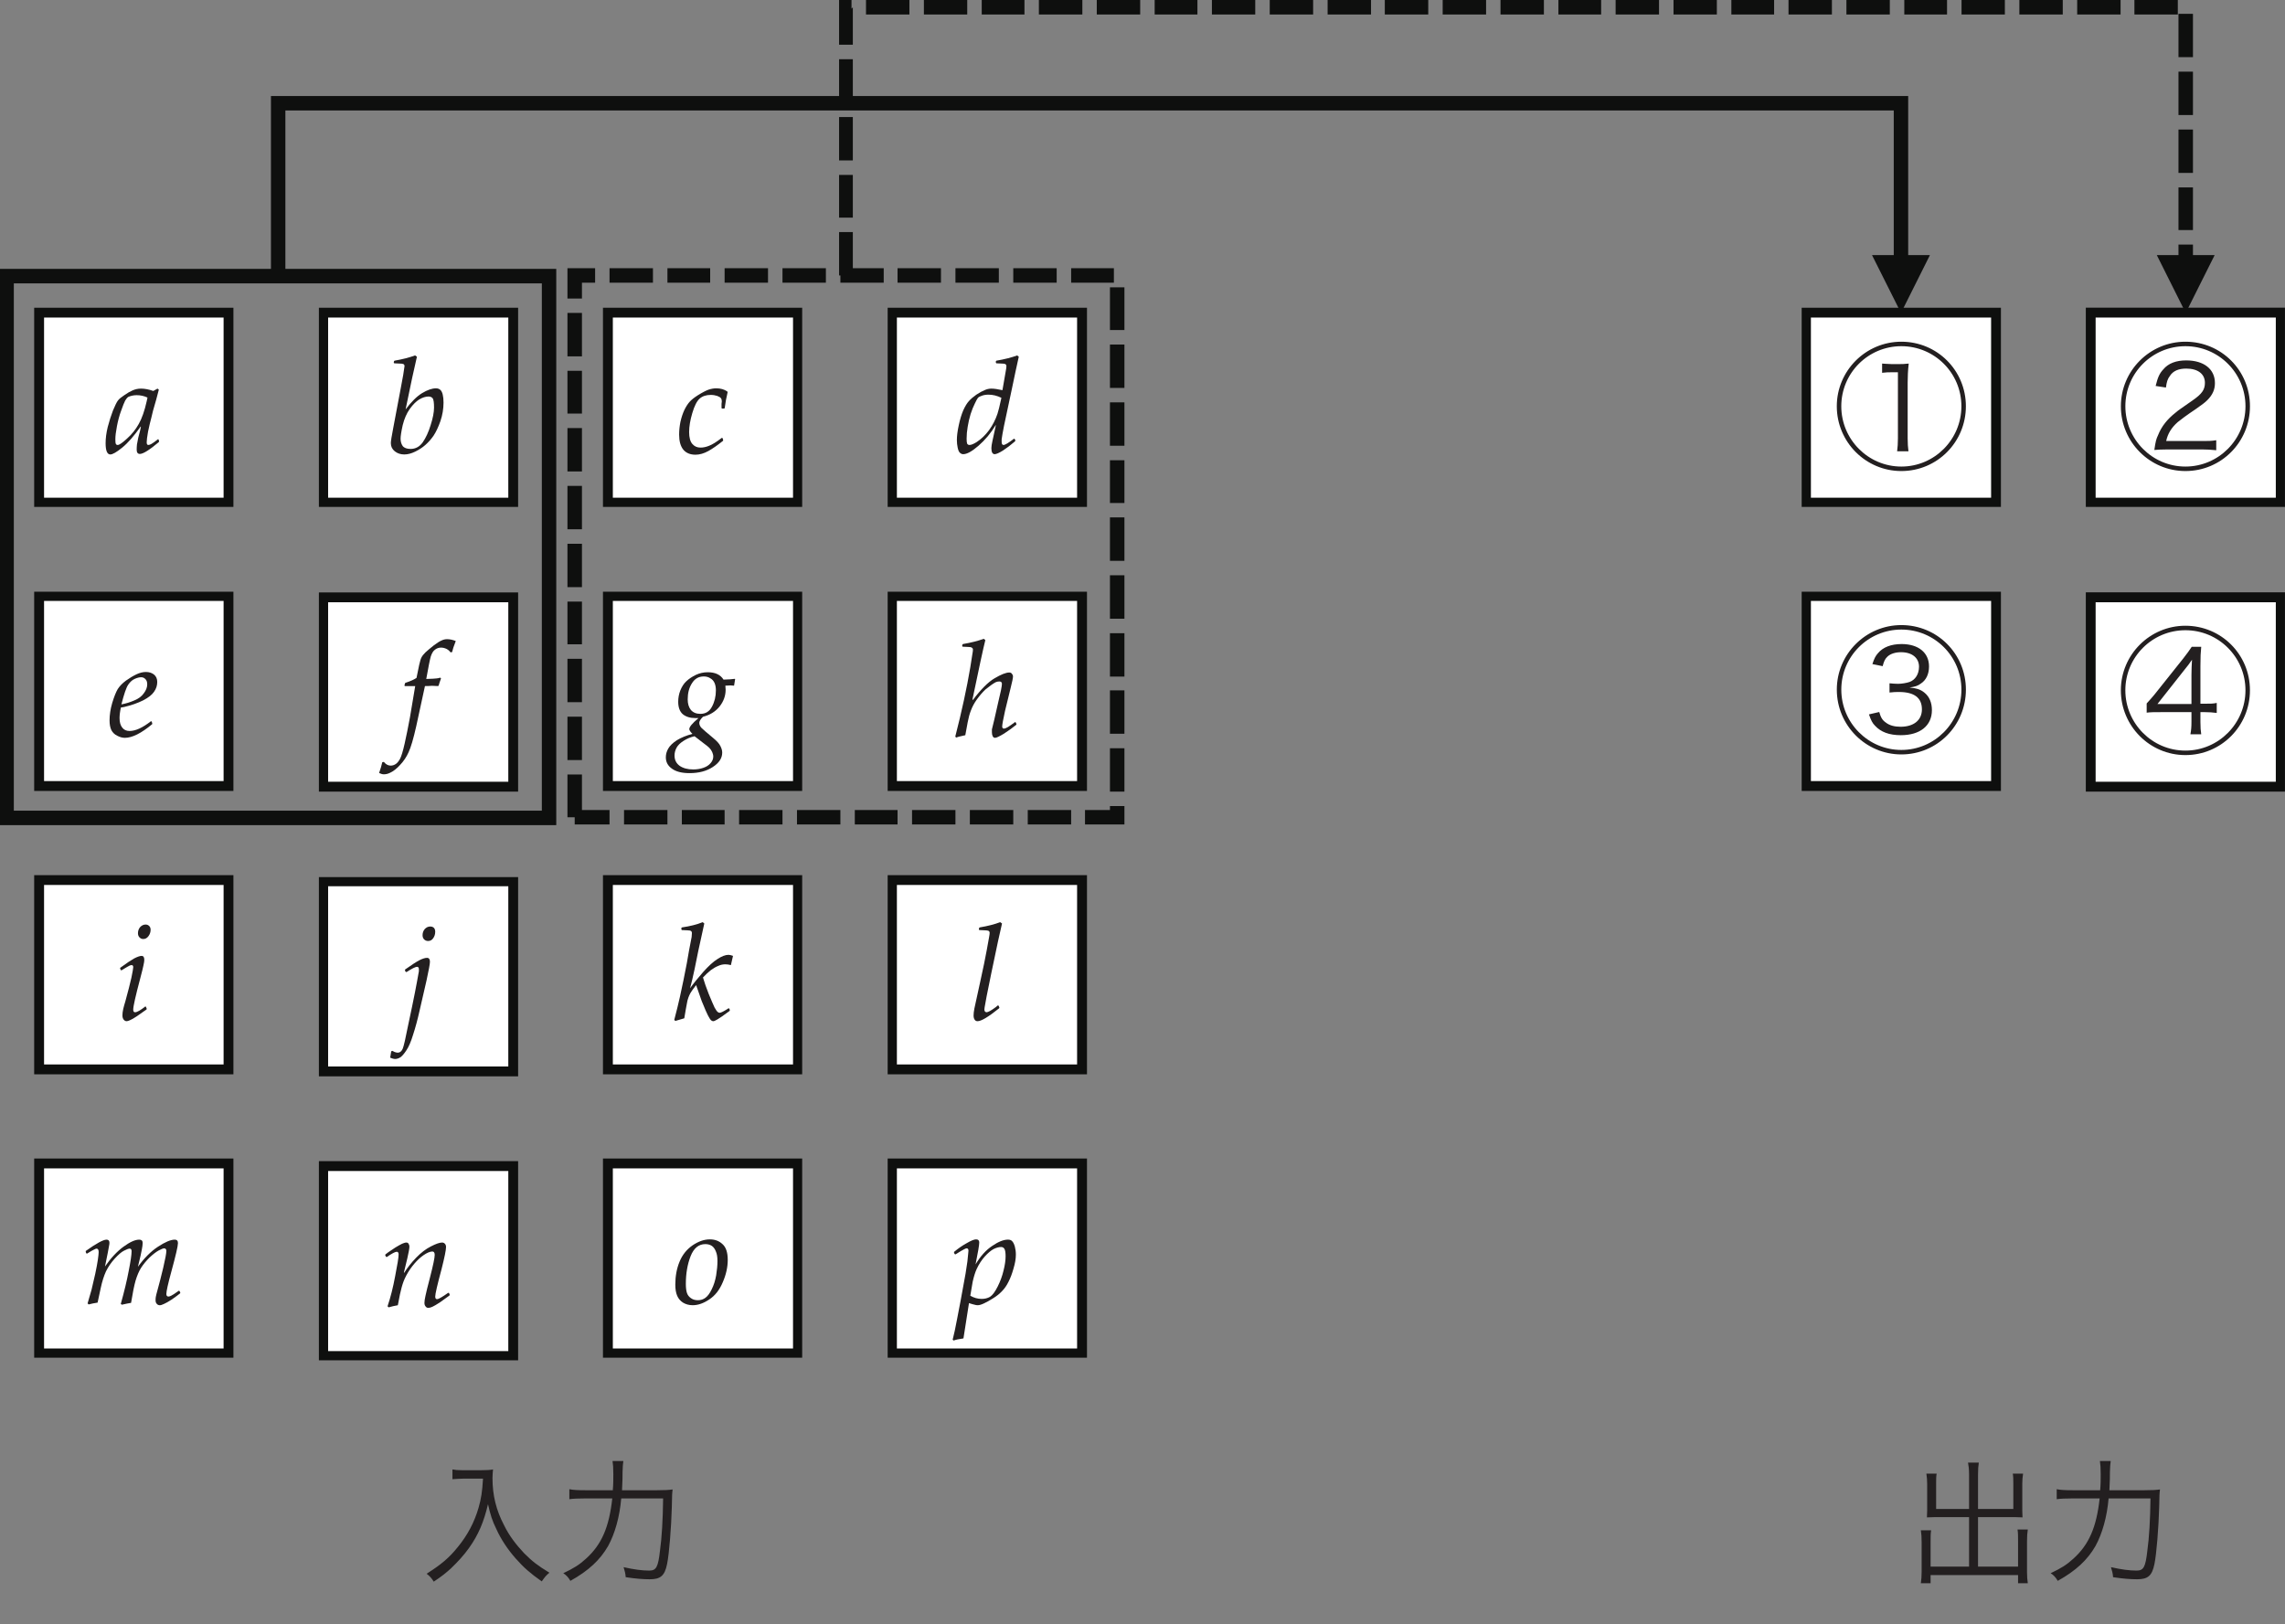<?xml version="1.0" encoding="UTF-8"?>
<svg xmlns="http://www.w3.org/2000/svg" xmlns:xlink="http://www.w3.org/1999/xlink" width="135.525pt" height="96.348pt" viewBox="0 0 135.525 96.348" version="1.1">
<rect x="0" y="0" width="135.525" height="96.348" fill="#808080" stroke="none"/>
<defs>
<g>
<symbol overflow="visible" id="glyph0-0">
<path style="stroke:none;" d="M 6.531 -3.203 L 6.516 -2.922 C 6.348 -2.859 6.078 -2.75 5.703 -2.594 C 5.516 -2.52 5.207 -2.395 4.781 -2.219 C 4.562 -2.102 4.207 -1.926 3.719 -1.688 C 3.582 -1.602 3.383 -1.484 3.125 -1.328 C 3.102 -1.328 3.234 -1.18 3.516 -0.891 L 3.016 -0.422 L 3.406 -0.406 L 3.281 -0.078 L 3.141 -0.078 L 3.219 -0.281 L 2.891 -0.312 L 2.688 -0.203 L 2.5 0.078 L 2.391 0.031 L 2.578 -0.25 L 2.75 -0.391 L 2.406 -0.406 L 2.203 -0.188 L 2.078 -0.219 L 2.422 -0.562 L 2.828 -0.531 L 3.25 -0.844 L 2.953 -1.297 C 2.859 -1.254 2.781 -1.242 2.719 -1.266 C 2.77 -1.172 2.828 -1.082 2.891 -1 L 2.156 -0.719 L 2.375 -0.656 L 2.078 -0.453 L 1.984 -0.469 L 2.156 -0.625 L 2.047 -0.672 L 1.734 -0.594 L 1.672 -0.453 L 1.578 -0.438 L 1.672 -0.656 L 1.891 -0.719 L 1.641 -0.812 L 1.531 -0.672 L 1.453 -0.703 L 1.609 -0.906 L 2.047 -0.797 L 2.672 -1.047 L 2.562 -1.312 C 2.469 -1.383 2.32 -1.5 2.125 -1.656 C 2.039 -1.707 1.945 -1.805 1.844 -1.953 C 1.738 -2.078 1.641 -2.172 1.547 -2.234 C 1.336 -2.367 1.113 -2.469 0.875 -2.531 C 0.664 -2.582 0.363 -2.594 -0.031 -2.562 L 0.078 -2.703 L 1.078 -3 C 1.348 -3.082 1.723 -3.203 2.203 -3.359 L 2.344 -3.297 C 2.375 -3.254 2.422 -3.18 2.484 -3.078 C 2.555 -2.992 2.641 -2.922 2.734 -2.859 C 2.836 -2.797 2.938 -2.738 3.031 -2.688 C 3.102 -2.645 3.195 -2.594 3.312 -2.531 C 3.82 -2.488 4.223 -2.492 4.516 -2.547 C 4.578 -2.555 4.863 -2.645 5.375 -2.812 C 5.656 -2.906 6.039 -3.035 6.531 -3.203 Z M 3.5 -1.891 L 3.391 -1.938 L 3.172 -1.781 L 2.922 -1.953 L 2.781 -2.234 L 2.641 -2.188 L 2.859 -1.844 L 3.219 -1.656 Z M 2.062 -2.734 C 2.062 -2.848 2.008 -2.906 1.906 -2.906 C 1.789 -2.906 1.734 -2.848 1.734 -2.734 C 1.734 -2.629 1.789 -2.578 1.906 -2.578 C 2.008 -2.578 2.062 -2.629 2.062 -2.734 Z M 1.969 -2.703 C 1.969 -2.66 1.945 -2.641 1.906 -2.641 C 1.863 -2.641 1.844 -2.66 1.844 -2.703 C 1.844 -2.754 1.863 -2.781 1.906 -2.781 C 1.945 -2.781 1.969 -2.754 1.969 -2.703 Z M 1.969 -2.703 "/>
</symbol>
<symbol overflow="visible" id="glyph0-1">
<path style="stroke:none;" d="M 3.281 -0.766 L 3.312 -0.656 L 3.297 -0.609 C 2.742 -0.141 2.367 0.094 2.172 0.094 C 2.047 0.094 1.984 0.008 1.984 -0.156 C 1.984 -0.238 1.988 -0.344 2 -0.469 C 2.02 -0.594 2.047 -0.727 2.078 -0.875 L 2.188 -1.297 L 2.234 -1.516 L 2.219 -1.531 C 1.832 -0.977 1.469 -0.562 1.125 -0.281 C 0.789 -0.008 0.555 0.125 0.422 0.125 C 0.234 0.125 0.141 -0.098 0.141 -0.547 C 0.141 -0.828 0.18 -1.145 0.266 -1.5 C 0.359 -1.852 0.461 -2.18 0.578 -2.484 C 0.703 -2.785 0.801 -2.984 0.875 -3.078 C 0.945 -3.172 1.07 -3.273 1.25 -3.391 C 1.426 -3.516 1.586 -3.609 1.734 -3.672 C 1.891 -3.742 2.055 -3.781 2.234 -3.781 C 2.461 -3.781 2.707 -3.734 2.969 -3.641 L 3.219 -3.781 L 3.297 -3.719 C 3.285 -3.676 3.234 -3.477 3.141 -3.125 L 2.953 -2.469 L 2.859 -2.078 C 2.785 -1.805 2.719 -1.52 2.656 -1.219 C 2.602 -0.914 2.578 -0.707 2.578 -0.594 C 2.578 -0.488 2.609 -0.438 2.672 -0.438 C 2.723 -0.438 2.785 -0.457 2.859 -0.5 C 2.93 -0.539 3.062 -0.633 3.25 -0.781 Z M 2.625 -3.25 C 2.426 -3.344 2.211 -3.391 1.984 -3.391 C 1.797 -3.391 1.625 -3.352 1.469 -3.281 C 1.414 -3.238 1.359 -3.164 1.297 -3.062 C 1.242 -2.957 1.164 -2.758 1.062 -2.469 C 0.957 -2.188 0.875 -1.879 0.812 -1.547 C 0.75 -1.223 0.719 -0.969 0.719 -0.781 C 0.719 -0.633 0.727 -0.539 0.75 -0.5 C 0.77 -0.457 0.805 -0.438 0.859 -0.438 C 0.953 -0.438 1.133 -0.562 1.406 -0.812 C 1.688 -1.062 1.922 -1.352 2.109 -1.688 C 2.297 -2.02 2.453 -2.469 2.578 -3.031 Z M 2.25 -4.016 Z M 1.531 0.422 Z M 1.531 0.422 "/>
</symbol>
<symbol overflow="visible" id="glyph0-2">
<path style="stroke:none;" d="M 1.688 -5.75 L 1.797 -5.672 L 1.516 -4.422 L 1.125 -2.547 C 1.469 -3.004 1.797 -3.328 2.109 -3.516 C 2.422 -3.703 2.691 -3.797 2.922 -3.797 C 3.035 -3.797 3.125 -3.766 3.188 -3.703 C 3.25 -3.648 3.297 -3.555 3.328 -3.422 C 3.359 -3.297 3.375 -3.141 3.375 -2.953 C 3.375 -2.578 3.312 -2.207 3.188 -1.844 C 3.062 -1.488 2.926 -1.203 2.781 -0.984 C 2.633 -0.773 2.473 -0.594 2.297 -0.438 C 2.129 -0.289 1.93 -0.16 1.703 -0.047 C 1.473 0.066 1.254 0.125 1.047 0.125 C 0.828 0.125 0.641 0.062 0.484 -0.062 C 0.328 -0.188 0.25 -0.348 0.25 -0.547 C 0.25 -0.66 0.297 -0.957 0.391 -1.438 L 0.656 -2.844 C 0.707 -3.125 0.766 -3.426 0.828 -3.75 L 0.984 -4.594 C 1.023 -4.844 1.047 -4.984 1.047 -5.016 C 1.055 -5.047 1.062 -5.078 1.062 -5.109 C 1.062 -5.172 1.039 -5.211 1 -5.234 C 0.957 -5.254 0.883 -5.266 0.781 -5.266 L 0.453 -5.281 L 0.422 -5.312 L 0.438 -5.406 L 0.469 -5.438 C 0.945 -5.52 1.352 -5.625 1.688 -5.75 Z M 0.828 -0.812 C 0.828 -0.645 0.867 -0.5 0.953 -0.375 C 1.047 -0.258 1.203 -0.203 1.422 -0.203 C 1.711 -0.203 1.953 -0.332 2.141 -0.594 C 2.328 -0.863 2.484 -1.203 2.609 -1.609 C 2.742 -2.023 2.812 -2.375 2.812 -2.656 C 2.812 -2.945 2.785 -3.129 2.734 -3.203 C 2.68 -3.273 2.598 -3.312 2.484 -3.312 C 2.316 -3.312 2.133 -3.254 1.938 -3.141 C 1.75 -3.023 1.562 -2.836 1.375 -2.578 C 1.188 -2.316 1.047 -1.992 0.953 -1.609 C 0.867 -1.223 0.828 -0.957 0.828 -0.812 Z M 0.828 -0.812 "/>
</symbol>
<symbol overflow="visible" id="glyph0-3">
<path style="stroke:none;" d="M 2.844 -0.844 L 2.875 -0.734 L 2.875 -0.688 C 2.551 -0.426 2.258 -0.223 2 -0.078 C 1.738 0.066 1.484 0.141 1.234 0.141 C 0.922 0.141 0.68 0.039 0.516 -0.156 C 0.348 -0.363 0.266 -0.66 0.266 -1.047 C 0.266 -1.285 0.289 -1.539 0.344 -1.812 C 0.406 -2.082 0.484 -2.316 0.578 -2.516 C 0.68 -2.723 0.785 -2.883 0.891 -3 C 0.992 -3.113 1.148 -3.238 1.359 -3.375 C 1.641 -3.551 1.859 -3.664 2.016 -3.719 C 2.172 -3.77 2.32 -3.797 2.469 -3.797 C 2.727 -3.797 2.945 -3.734 3.125 -3.609 L 3.141 -3.562 C 3.066 -3.25 3.008 -2.938 2.969 -2.625 L 2.938 -2.594 L 2.812 -2.594 L 2.781 -2.625 L 2.781 -2.875 C 2.789 -2.926 2.797 -2.973 2.797 -3.016 C 2.797 -3.098 2.781 -3.16 2.75 -3.203 C 2.719 -3.254 2.645 -3.301 2.531 -3.344 C 2.414 -3.383 2.285 -3.406 2.141 -3.406 C 1.867 -3.406 1.648 -3.332 1.484 -3.188 C 1.316 -3.039 1.172 -2.754 1.047 -2.328 C 0.922 -1.91 0.859 -1.535 0.859 -1.203 C 0.859 -0.879 0.922 -0.645 1.047 -0.5 C 1.172 -0.352 1.332 -0.281 1.531 -0.281 C 1.695 -0.281 1.867 -0.316 2.047 -0.391 C 2.234 -0.461 2.484 -0.617 2.797 -0.859 Z M 2.844 -0.844 "/>
</symbol>
<symbol overflow="visible" id="glyph0-4">
<path style="stroke:none;" d="M 3.781 -5.75 L 3.875 -5.672 C 3.758 -5.16 3.625 -4.531 3.469 -3.781 L 3 -1.578 C 2.926 -1.203 2.879 -0.938 2.859 -0.781 C 2.859 -0.727 2.859 -0.676 2.859 -0.625 C 2.859 -0.5 2.895 -0.438 2.969 -0.438 C 3.062 -0.438 3.27 -0.562 3.594 -0.812 L 3.625 -0.797 L 3.672 -0.719 L 3.656 -0.656 C 3.414 -0.445 3.176 -0.266 2.938 -0.109 C 2.707 0.035 2.539 0.109 2.438 0.109 C 2.383 0.109 2.336 0.078 2.297 0.016 C 2.266 -0.047 2.25 -0.133 2.25 -0.25 C 2.25 -0.344 2.27 -0.484 2.312 -0.672 C 2.352 -0.867 2.422 -1.18 2.516 -1.609 L 2.5 -1.609 C 2.219 -1.141 1.879 -0.734 1.484 -0.391 C 1.098 -0.055 0.797 0.109 0.578 0.109 C 0.504 0.109 0.438 0.078 0.375 0.016 C 0.32 -0.035 0.281 -0.133 0.25 -0.281 C 0.219 -0.426 0.203 -0.578 0.203 -0.734 C 0.203 -0.961 0.238 -1.25 0.312 -1.594 C 0.383 -1.938 0.473 -2.234 0.578 -2.484 C 0.691 -2.734 0.805 -2.922 0.922 -3.047 C 1.035 -3.172 1.18 -3.297 1.359 -3.422 C 1.547 -3.547 1.707 -3.633 1.844 -3.688 C 1.977 -3.75 2.113 -3.781 2.25 -3.781 C 2.406 -3.781 2.625 -3.75 2.906 -3.688 L 3.109 -4.859 C 3.129 -4.961 3.141 -5.047 3.141 -5.109 C 3.141 -5.172 3.117 -5.211 3.078 -5.234 C 3.047 -5.254 2.977 -5.266 2.875 -5.266 L 2.547 -5.281 L 2.516 -5.312 L 2.516 -5.406 L 2.547 -5.438 C 3.035 -5.52 3.445 -5.625 3.781 -5.75 Z M 2.844 -3.234 C 2.594 -3.359 2.336 -3.422 2.078 -3.422 C 1.922 -3.422 1.789 -3.398 1.688 -3.359 C 1.582 -3.328 1.504 -3.285 1.453 -3.234 C 1.41 -3.18 1.348 -3.066 1.266 -2.891 C 1.18 -2.723 1.098 -2.516 1.016 -2.266 C 0.941 -2.016 0.883 -1.766 0.844 -1.516 C 0.801 -1.273 0.781 -1.039 0.781 -0.812 C 0.781 -0.676 0.789 -0.578 0.812 -0.516 C 0.844 -0.461 0.891 -0.438 0.953 -0.438 C 1.047 -0.438 1.188 -0.492 1.375 -0.609 C 1.645 -0.785 1.891 -1.02 2.109 -1.312 C 2.328 -1.613 2.492 -1.938 2.609 -2.281 C 2.66 -2.426 2.738 -2.742 2.844 -3.234 Z M 2.844 -3.234 "/>
</symbol>
<symbol overflow="visible" id="glyph0-5">
<path style="stroke:none;" d="M 2.641 -0.844 L 2.672 -0.734 L 2.672 -0.688 C 2.023 -0.145 1.484 0.125 1.047 0.125 C 0.898 0.125 0.75 0.082 0.594 0 C 0.445 -0.07 0.332 -0.18 0.25 -0.328 C 0.176 -0.484 0.141 -0.676 0.141 -0.906 C 0.141 -1.227 0.191 -1.57 0.297 -1.938 C 0.41 -2.312 0.52 -2.586 0.625 -2.766 C 0.738 -2.941 0.898 -3.109 1.109 -3.266 C 1.328 -3.422 1.535 -3.547 1.734 -3.641 C 1.93 -3.734 2.117 -3.781 2.297 -3.781 C 2.492 -3.781 2.656 -3.727 2.781 -3.625 C 2.906 -3.52 2.969 -3.375 2.969 -3.188 C 2.969 -2.977 2.906 -2.785 2.781 -2.609 C 2.664 -2.43 2.445 -2.258 2.125 -2.094 C 1.812 -1.938 1.438 -1.805 1 -1.703 L 0.812 -1.672 C 0.758 -1.422 0.734 -1.211 0.734 -1.047 C 0.734 -0.805 0.785 -0.617 0.891 -0.484 C 0.992 -0.348 1.141 -0.281 1.328 -0.281 C 1.68 -0.281 2.102 -0.473 2.594 -0.859 Z M 0.844 -1.859 C 1.113 -1.91 1.367 -1.988 1.609 -2.094 C 1.859 -2.195 2.047 -2.336 2.172 -2.516 C 2.305 -2.691 2.375 -2.867 2.375 -3.047 C 2.375 -3.191 2.336 -3.297 2.266 -3.359 C 2.203 -3.43 2.117 -3.469 2.016 -3.469 C 1.91 -3.469 1.785 -3.438 1.641 -3.375 C 1.492 -3.312 1.363 -3.195 1.25 -3.031 C 1.133 -2.863 1 -2.473 0.844 -1.859 Z M 1.906 -4.016 Z M 1.188 0.422 Z M 1.188 0.422 "/>
</symbol>
<symbol overflow="visible" id="glyph0-6">
<path style="stroke:none;" d="M 2.438 -3.484 L 2.484 -3.438 C 2.422 -3.27 2.375 -3.129 2.344 -3.016 L 2.312 -2.984 C 2.188 -2.992 2.066 -3 1.953 -3 C 1.805 -2.988 1.664 -2.984 1.531 -2.984 L 1.016 -0.609 C 0.848 0.141 0.695 0.656 0.562 0.938 C 0.438 1.219 0.27 1.469 0.062 1.688 C -0.133 1.906 -0.332 2.062 -0.531 2.156 C -0.656 2.219 -0.781 2.25 -0.906 2.25 C -0.988 2.25 -1.082 2.223 -1.188 2.172 C -1.102 1.93 -1.039 1.719 -1 1.531 L -0.906 1.516 C -0.789 1.66 -0.656 1.734 -0.5 1.734 C -0.395 1.734 -0.297 1.703 -0.203 1.641 C -0.117 1.586 -0.035 1.488 0.047 1.344 C 0.129 1.195 0.223 0.891 0.328 0.422 C 0.43 -0.035 0.535 -0.551 0.641 -1.125 L 0.953 -2.984 C 0.797 -2.984 0.691 -2.984 0.641 -2.984 C 0.484 -2.984 0.383 -2.984 0.344 -2.984 L 0.312 -3.016 L 0.344 -3.125 L 0.359 -3.172 C 0.672 -3.273 0.895 -3.375 1.031 -3.469 L 1.188 -4.234 C 1.238 -4.461 1.285 -4.613 1.328 -4.688 C 1.367 -4.77 1.445 -4.867 1.562 -4.984 C 1.688 -5.098 1.848 -5.234 2.047 -5.391 C 2.254 -5.547 2.41 -5.645 2.516 -5.688 C 2.617 -5.738 2.727 -5.766 2.844 -5.766 C 3.008 -5.766 3.18 -5.727 3.359 -5.656 C 3.242 -5.363 3.172 -5.145 3.141 -5 L 3.047 -4.984 C 2.992 -5.066 2.914 -5.133 2.812 -5.188 C 2.707 -5.238 2.598 -5.266 2.484 -5.266 C 2.348 -5.266 2.227 -5.223 2.125 -5.141 C 2.02 -5.066 1.938 -4.93 1.875 -4.734 C 1.82 -4.547 1.734 -4.102 1.609 -3.406 C 1.93 -3.414 2.133 -3.426 2.219 -3.438 C 2.301 -3.445 2.375 -3.461 2.438 -3.484 Z M 2.438 -3.484 "/>
</symbol>
<symbol overflow="visible" id="glyph0-7">
<path style="stroke:none;" d="M 1.406 -0.109 C 1.281 -0.234 1.219 -0.328 1.219 -0.391 C 1.219 -0.453 1.258 -0.535 1.344 -0.641 C 1.426 -0.742 1.566 -0.879 1.766 -1.047 C 1.68 -1.047 1.617 -1.047 1.578 -1.047 C 1.266 -1.047 1.016 -1.125 0.828 -1.281 C 0.648 -1.445 0.562 -1.691 0.562 -2.016 C 0.562 -2.242 0.602 -2.469 0.688 -2.688 C 0.781 -2.914 0.898 -3.098 1.047 -3.234 C 1.203 -3.379 1.391 -3.504 1.609 -3.609 C 1.828 -3.711 2.062 -3.766 2.312 -3.766 C 2.758 -3.766 3.07 -3.617 3.25 -3.328 C 3.551 -3.336 3.773 -3.352 3.922 -3.375 L 3.938 -3.359 L 3.875 -2.969 C 3.801 -2.977 3.734 -2.984 3.672 -2.984 C 3.578 -2.984 3.473 -2.977 3.359 -2.969 C 3.367 -2.883 3.375 -2.805 3.375 -2.734 C 3.375 -2.367 3.254 -2.035 3.016 -1.734 C 2.773 -1.43 2.445 -1.227 2.031 -1.125 C 1.883 -0.977 1.812 -0.859 1.812 -0.766 C 1.812 -0.672 1.848 -0.578 1.922 -0.484 C 2.004 -0.398 2.238 -0.195 2.625 0.125 C 2.852 0.312 3 0.473 3.062 0.609 C 3.133 0.742 3.172 0.875 3.172 1 C 3.172 1.332 2.984 1.617 2.609 1.859 C 2.242 2.098 1.785 2.219 1.234 2.219 C 0.773 2.219 0.426 2.129 0.188 1.953 C -0.051 1.785 -0.172 1.562 -0.172 1.281 C -0.172 1.102 -0.125 0.93 -0.031 0.766 C 0.062 0.598 0.234 0.43 0.484 0.266 C 0.742 0.109 1.051 -0.016 1.406 -0.109 Z M 1.125 -2.156 C 1.125 -1.895 1.188 -1.688 1.312 -1.531 C 1.445 -1.375 1.633 -1.297 1.875 -1.297 C 2.188 -1.297 2.414 -1.438 2.562 -1.719 C 2.719 -2.008 2.797 -2.332 2.797 -2.688 C 2.797 -2.863 2.77 -3.008 2.719 -3.125 C 2.664 -3.25 2.582 -3.344 2.469 -3.406 C 2.363 -3.477 2.234 -3.516 2.078 -3.516 C 1.773 -3.516 1.539 -3.379 1.375 -3.109 C 1.207 -2.848 1.125 -2.531 1.125 -2.156 Z M 1.531 0.031 C 1.301 0.082 1.086 0.172 0.891 0.297 C 0.691 0.422 0.551 0.555 0.469 0.703 C 0.383 0.859 0.344 1.016 0.344 1.172 C 0.344 1.43 0.441 1.633 0.641 1.781 C 0.848 1.926 1.117 2 1.453 2 C 1.672 2 1.867 1.969 2.047 1.906 C 2.234 1.844 2.379 1.75 2.484 1.625 C 2.586 1.508 2.641 1.379 2.641 1.234 C 2.641 1.148 2.617 1.062 2.578 0.969 C 2.535 0.875 2.477 0.789 2.406 0.719 C 2.344 0.656 2.234 0.566 2.078 0.453 Z M 1.531 0.031 "/>
</symbol>
<symbol overflow="visible" id="glyph0-8">
<path style="stroke:none;" d="M 1.797 -5.75 L 1.891 -5.672 C 1.773 -5.211 1.52 -4.035 1.125 -2.141 L 1.156 -2.125 C 1.633 -2.758 2.062 -3.188 2.438 -3.406 C 2.82 -3.633 3.113 -3.75 3.312 -3.75 C 3.383 -3.75 3.438 -3.723 3.469 -3.672 C 3.508 -3.629 3.531 -3.578 3.531 -3.516 C 3.531 -3.422 3.488 -3.211 3.406 -2.891 C 3.301 -2.484 3.188 -2.016 3.062 -1.484 C 2.945 -0.961 2.891 -0.648 2.891 -0.547 C 2.891 -0.504 2.898 -0.473 2.922 -0.453 C 2.941 -0.43 2.961 -0.422 2.984 -0.422 C 3.047 -0.422 3.129 -0.453 3.234 -0.516 C 3.348 -0.586 3.488 -0.688 3.656 -0.812 L 3.688 -0.797 L 3.734 -0.703 L 3.734 -0.656 C 3.516 -0.477 3.27 -0.301 3 -0.125 C 2.727 0.039 2.551 0.125 2.469 0.125 C 2.406 0.125 2.359 0.094 2.328 0.031 C 2.297 -0.031 2.281 -0.109 2.281 -0.203 C 2.281 -0.273 2.281 -0.332 2.281 -0.375 C 2.289 -0.414 2.336 -0.609 2.422 -0.953 L 2.641 -1.922 C 2.797 -2.555 2.875 -2.941 2.875 -3.078 C 2.875 -3.172 2.82 -3.219 2.719 -3.219 C 2.645 -3.219 2.57 -3.203 2.5 -3.172 C 2.344 -3.086 2.145 -2.945 1.906 -2.75 C 1.727 -2.582 1.555 -2.383 1.391 -2.156 C 1.234 -1.938 1.113 -1.711 1.031 -1.484 C 0.957 -1.297 0.895 -1.066 0.844 -0.797 L 0.703 -0.031 C 0.379 0.039 0.195 0.086 0.156 0.109 L 0.109 0.047 C 0.492 -1.441 0.789 -2.812 1 -4.062 L 1.125 -4.859 C 1.145 -4.961 1.156 -5.047 1.156 -5.109 C 1.156 -5.16 1.133 -5.195 1.094 -5.219 C 1.062 -5.25 0.988 -5.266 0.875 -5.266 L 0.547 -5.281 L 0.516 -5.312 L 0.531 -5.406 L 0.562 -5.438 C 1.051 -5.52 1.461 -5.625 1.797 -5.75 Z M 1.797 -5.75 "/>
</symbol>
<symbol overflow="visible" id="glyph0-9">
<path style="stroke:none;" d="M 1.359 -5.094 C 1.359 -5.227 1.398 -5.348 1.484 -5.453 C 1.578 -5.555 1.688 -5.609 1.812 -5.609 C 1.895 -5.609 1.961 -5.582 2.016 -5.531 C 2.078 -5.477 2.109 -5.398 2.109 -5.297 C 2.109 -5.16 2.066 -5.035 1.984 -4.922 C 1.898 -4.805 1.797 -4.75 1.672 -4.75 C 1.586 -4.75 1.516 -4.781 1.453 -4.844 C 1.391 -4.906 1.359 -4.988 1.359 -5.094 Z M 0.344 -2.906 L 0.297 -3 L 0.312 -3.047 C 0.664 -3.305 0.938 -3.488 1.125 -3.594 C 1.32 -3.695 1.473 -3.75 1.578 -3.75 C 1.68 -3.75 1.734 -3.672 1.734 -3.516 C 1.734 -3.441 1.719 -3.336 1.688 -3.203 C 1.664 -3.078 1.602 -2.82 1.5 -2.438 C 1.219 -1.383 1.078 -0.758 1.078 -0.562 C 1.078 -0.457 1.113 -0.406 1.188 -0.406 C 1.301 -0.406 1.504 -0.52 1.797 -0.75 L 1.828 -0.734 L 1.875 -0.625 L 1.875 -0.578 C 1.688 -0.441 1.492 -0.305 1.297 -0.172 C 1.109 -0.047 0.973 0.031 0.891 0.062 C 0.805 0.102 0.738 0.125 0.688 0.125 C 0.613 0.125 0.551 0.086 0.5 0.016 C 0.457 -0.047 0.438 -0.125 0.438 -0.219 C 0.438 -0.332 0.453 -0.457 0.484 -0.594 C 0.516 -0.727 0.555 -0.879 0.609 -1.047 C 0.773 -1.648 0.895 -2.117 0.969 -2.453 C 1.039 -2.797 1.078 -3.004 1.078 -3.078 C 1.078 -3.16 1.047 -3.203 0.984 -3.203 C 0.941 -3.203 0.898 -3.191 0.859 -3.172 C 0.828 -3.16 0.664 -3.066 0.375 -2.891 Z M 0.75 0.422 Z M 0.75 0.422 "/>
</symbol>
<symbol overflow="visible" id="glyph0-10">
<path style="stroke:none;" d="M 1.391 -5.094 C 1.391 -5.227 1.43 -5.348 1.516 -5.453 C 1.609 -5.555 1.719 -5.609 1.844 -5.609 C 1.938 -5.609 2.008 -5.582 2.062 -5.531 C 2.113 -5.477 2.141 -5.398 2.141 -5.297 C 2.141 -5.148 2.098 -5.02 2.016 -4.906 C 1.941 -4.801 1.844 -4.75 1.719 -4.75 C 1.625 -4.75 1.547 -4.781 1.484 -4.844 C 1.422 -4.906 1.391 -4.988 1.391 -5.094 Z M -0.531 2.172 L -0.469 1.797 L -0.406 1.766 C -0.289 1.828 -0.219 1.859 -0.188 1.859 C -0.156 1.867 -0.125 1.875 -0.094 1.875 C 0.051 1.875 0.156 1.789 0.219 1.625 C 0.281 1.469 0.383 1.016 0.531 0.266 C 0.551 0.172 0.629 -0.195 0.766 -0.844 C 0.898 -1.488 1 -1.988 1.062 -2.344 L 1.172 -2.953 C 1.172 -3.016 1.172 -3.055 1.172 -3.078 C 1.172 -3.172 1.133 -3.219 1.062 -3.219 C 0.969 -3.219 0.758 -3.113 0.438 -2.906 L 0.391 -2.922 L 0.344 -3 L 0.359 -3.062 C 0.742 -3.332 1.023 -3.516 1.203 -3.609 C 1.391 -3.703 1.539 -3.75 1.656 -3.75 C 1.77 -3.75 1.828 -3.672 1.828 -3.516 C 1.828 -3.391 1.758 -3.02 1.625 -2.406 L 1.219 -0.641 C 1.094 -0.078 0.961 0.406 0.828 0.812 C 0.703 1.227 0.566 1.539 0.422 1.75 C 0.285 1.957 0.164 2.094 0.062 2.156 C -0.039 2.219 -0.145 2.25 -0.25 2.25 C -0.312 2.25 -0.406 2.223 -0.531 2.172 Z M -0.531 2.172 "/>
</symbol>
<symbol overflow="visible" id="glyph0-11">
<path style="stroke:none;" d="M 1.781 -5.75 L 1.875 -5.672 C 1.789 -5.297 1.672 -4.75 1.516 -4.031 L 1.297 -2.953 C 1.203 -2.504 1.113 -2.129 1.031 -1.828 C 1.238 -2.117 1.5 -2.441 1.812 -2.797 C 2.125 -3.148 2.406 -3.406 2.656 -3.562 C 2.906 -3.727 3.125 -3.812 3.312 -3.812 C 3.383 -3.812 3.473 -3.789 3.578 -3.75 L 3.453 -3.203 C 3.336 -3.234 3.227 -3.25 3.125 -3.25 C 2.977 -3.25 2.836 -3.219 2.703 -3.156 C 2.566 -3.102 2.422 -3.02 2.266 -2.906 C 2.117 -2.789 1.961 -2.645 1.797 -2.469 C 1.879 -2.188 1.992 -1.859 2.141 -1.484 C 2.297 -1.109 2.41 -0.844 2.484 -0.688 C 2.566 -0.539 2.629 -0.453 2.672 -0.422 C 2.711 -0.391 2.75 -0.375 2.781 -0.375 C 2.852 -0.375 2.988 -0.438 3.188 -0.562 L 3.312 -0.641 L 3.359 -0.625 L 3.391 -0.531 L 3.375 -0.484 C 3.008 -0.211 2.77 -0.047 2.656 0.016 C 2.539 0.086 2.457 0.125 2.406 0.125 C 2.375 0.125 2.344 0.113 2.312 0.094 C 2.281 0.082 2.238 0.035 2.188 -0.047 C 2.133 -0.129 2.055 -0.285 1.953 -0.516 C 1.859 -0.742 1.781 -0.93 1.719 -1.078 C 1.664 -1.234 1.555 -1.547 1.391 -2.016 C 1.234 -1.816 1.133 -1.68 1.094 -1.609 C 1.051 -1.547 1.016 -1.477 0.984 -1.406 C 0.953 -1.344 0.914 -1.238 0.875 -1.094 C 0.844 -0.945 0.812 -0.781 0.781 -0.594 L 0.688 -0.047 L 0.156 0.109 L 0.094 0.047 L 0.281 -0.688 C 0.363 -1.008 0.484 -1.551 0.641 -2.312 C 0.797 -3.07 0.906 -3.656 0.969 -4.062 L 1.125 -4.875 C 1.133 -4.977 1.141 -5.055 1.141 -5.109 C 1.141 -5.16 1.125 -5.195 1.094 -5.219 C 1.062 -5.25 0.988 -5.266 0.875 -5.266 L 0.547 -5.281 L 0.516 -5.312 L 0.516 -5.406 L 0.547 -5.438 C 1.035 -5.508 1.445 -5.613 1.781 -5.75 Z M 1.781 -5.75 "/>
</symbol>
<symbol overflow="visible" id="glyph0-12">
<path style="stroke:none;" d="M 1.875 -5.75 L 1.984 -5.672 C 1.879 -5.242 1.664 -4.254 1.344 -2.703 C 1.113 -1.586 0.984 -0.922 0.953 -0.703 C 0.941 -0.648 0.938 -0.609 0.938 -0.578 C 0.938 -0.523 0.945 -0.484 0.969 -0.453 C 1 -0.422 1.031 -0.406 1.062 -0.406 C 1.156 -0.406 1.344 -0.508 1.625 -0.719 L 1.734 -0.812 L 1.781 -0.797 L 1.828 -0.688 L 1.812 -0.641 C 1.176 -0.129 0.75 0.125 0.531 0.125 C 0.457 0.125 0.398 0.094 0.359 0.031 C 0.316 -0.031 0.297 -0.113 0.297 -0.219 C 0.297 -0.32 0.312 -0.457 0.344 -0.625 C 0.383 -0.789 0.5 -1.316 0.688 -2.203 C 0.875 -3.047 1.004 -3.676 1.078 -4.094 L 1.219 -4.875 C 1.238 -4.977 1.25 -5.055 1.25 -5.109 C 1.25 -5.172 1.227 -5.211 1.188 -5.234 C 1.145 -5.254 1.07 -5.266 0.969 -5.266 L 0.641 -5.281 L 0.609 -5.312 L 0.625 -5.406 L 0.656 -5.438 C 1.145 -5.52 1.551 -5.625 1.875 -5.75 Z M 1.875 -5.75 "/>
</symbol>
<symbol overflow="visible" id="glyph0-13">
<path style="stroke:none;" d="M 0.422 0.078 L 0.359 0.016 L 0.594 -0.797 C 0.664 -1.086 0.738 -1.398 0.812 -1.734 C 0.883 -2.078 0.938 -2.359 0.969 -2.578 C 1 -2.797 1.016 -2.945 1.016 -3.031 C 1.016 -3.164 0.973 -3.234 0.891 -3.234 C 0.859 -3.234 0.805 -3.211 0.734 -3.172 C 0.66 -3.141 0.523 -3.062 0.328 -2.938 L 0.281 -2.953 L 0.25 -3.031 L 0.25 -3.094 C 0.875 -3.539 1.285 -3.766 1.484 -3.766 C 1.598 -3.766 1.656 -3.703 1.656 -3.578 C 1.656 -3.523 1.645 -3.453 1.625 -3.359 C 1.613 -3.266 1.535 -2.867 1.391 -2.172 C 1.742 -2.68 2.109 -3.07 2.484 -3.344 C 2.867 -3.625 3.18 -3.766 3.422 -3.766 C 3.555 -3.766 3.625 -3.703 3.625 -3.578 C 3.625 -3.473 3.609 -3.344 3.578 -3.188 C 3.555 -3.039 3.477 -2.695 3.344 -2.156 C 3.719 -2.676 4.113 -3.07 4.531 -3.344 C 4.957 -3.625 5.289 -3.766 5.531 -3.766 C 5.656 -3.766 5.719 -3.695 5.719 -3.562 C 5.719 -3.383 5.586 -2.82 5.328 -1.875 C 5.129 -1.145 5.031 -0.703 5.031 -0.547 C 5.031 -0.441 5.07 -0.391 5.156 -0.391 C 5.195 -0.391 5.25 -0.406 5.312 -0.438 C 5.383 -0.469 5.535 -0.566 5.766 -0.734 L 5.812 -0.719 L 5.859 -0.625 L 5.844 -0.578 C 5.727 -0.484 5.566 -0.363 5.359 -0.219 C 5.148 -0.082 4.992 0.004 4.891 0.047 C 4.785 0.098 4.703 0.125 4.641 0.125 C 4.566 0.125 4.504 0.094 4.453 0.031 C 4.41 -0.02 4.391 -0.086 4.391 -0.172 C 4.391 -0.254 4.395 -0.32 4.406 -0.375 C 4.414 -0.438 4.453 -0.582 4.516 -0.812 C 4.609 -1.145 4.719 -1.57 4.844 -2.094 C 4.969 -2.625 5.031 -2.961 5.031 -3.109 C 5.031 -3.16 5.016 -3.195 4.984 -3.219 C 4.961 -3.238 4.938 -3.25 4.906 -3.25 C 4.844 -3.25 4.734 -3.207 4.578 -3.125 C 4.422 -3.039 4.238 -2.898 4.031 -2.703 C 3.832 -2.504 3.664 -2.301 3.531 -2.094 C 3.406 -1.895 3.297 -1.641 3.203 -1.328 C 3.117 -1.023 3.031 -0.586 2.938 -0.016 C 2.812 0.004 2.629 0.039 2.391 0.094 L 2.328 0.047 C 2.535 -0.691 2.691 -1.344 2.797 -1.906 C 2.91 -2.477 2.969 -2.867 2.969 -3.078 C 2.969 -3.18 2.93 -3.234 2.859 -3.234 C 2.785 -3.234 2.672 -3.191 2.516 -3.109 C 2.367 -3.035 2.188 -2.879 1.969 -2.641 C 1.758 -2.41 1.586 -2.16 1.453 -1.891 C 1.328 -1.617 1.223 -1.289 1.141 -0.906 C 1.055 -0.52 0.992 -0.227 0.953 -0.031 C 0.754 0 0.578 0.035 0.422 0.078 Z M 0.422 0.078 "/>
</symbol>
<symbol overflow="visible" id="glyph0-14">
<path style="stroke:none;" d="M 0.469 0.094 L 0.406 0.031 C 0.582 -0.488 0.734 -1.086 0.859 -1.766 C 0.992 -2.441 1.062 -2.867 1.062 -3.047 C 1.062 -3.148 1.023 -3.203 0.953 -3.203 C 0.859 -3.203 0.66 -3.098 0.359 -2.891 L 0.312 -2.906 L 0.266 -3 L 0.281 -3.047 C 0.383 -3.129 0.508 -3.219 0.656 -3.312 C 0.801 -3.414 0.941 -3.504 1.078 -3.578 C 1.223 -3.66 1.32 -3.707 1.375 -3.719 C 1.426 -3.738 1.473 -3.75 1.516 -3.75 C 1.586 -3.75 1.633 -3.723 1.656 -3.672 C 1.688 -3.617 1.703 -3.566 1.703 -3.516 C 1.703 -3.398 1.66 -3.164 1.578 -2.812 C 1.555 -2.719 1.488 -2.438 1.375 -1.969 L 1.391 -1.953 C 1.586 -2.266 1.828 -2.566 2.109 -2.859 C 2.391 -3.148 2.676 -3.367 2.969 -3.516 C 3.27 -3.672 3.492 -3.75 3.641 -3.75 C 3.711 -3.75 3.77 -3.723 3.812 -3.672 C 3.852 -3.629 3.875 -3.566 3.875 -3.484 C 3.875 -3.305 3.785 -2.867 3.609 -2.172 C 3.359 -1.242 3.234 -0.703 3.234 -0.547 C 3.234 -0.441 3.27 -0.391 3.344 -0.391 C 3.426 -0.391 3.645 -0.516 4 -0.766 L 4.047 -0.766 L 4.094 -0.656 L 4.078 -0.609 C 3.91 -0.484 3.723 -0.348 3.516 -0.203 C 3.305 -0.066 3.156 0.02 3.062 0.062 C 2.969 0.102 2.891 0.125 2.828 0.125 C 2.754 0.125 2.695 0.094 2.656 0.031 C 2.613 -0.02 2.594 -0.086 2.594 -0.172 C 2.594 -0.266 2.613 -0.406 2.656 -0.594 C 2.695 -0.789 2.785 -1.148 2.922 -1.672 C 3.109 -2.398 3.203 -2.848 3.203 -3.016 C 3.203 -3.148 3.156 -3.219 3.062 -3.219 C 2.988 -3.219 2.906 -3.195 2.812 -3.156 C 2.645 -3.082 2.461 -2.957 2.266 -2.781 C 2.078 -2.602 1.898 -2.395 1.734 -2.156 C 1.578 -1.926 1.453 -1.691 1.359 -1.453 C 1.273 -1.223 1.203 -0.961 1.141 -0.672 C 1.129 -0.629 1.086 -0.414 1.016 -0.031 C 0.836 0 0.656 0.039 0.469 0.094 Z M 0.469 0.094 "/>
</symbol>
<symbol overflow="visible" id="glyph0-15">
<path style="stroke:none;" d="M 0.156 -1.094 C 0.156 -1.594 0.238 -2.047 0.406 -2.453 C 0.57 -2.859 0.828 -3.18 1.172 -3.422 C 1.523 -3.66 1.867 -3.781 2.203 -3.781 C 2.504 -3.781 2.754 -3.688 2.953 -3.5 C 3.16 -3.32 3.266 -3.008 3.266 -2.562 C 3.266 -2.125 3.164 -1.68 2.969 -1.234 C 2.781 -0.785 2.516 -0.445 2.172 -0.219 C 1.836 0.008 1.508 0.125 1.188 0.125 C 0.969 0.125 0.773 0.07 0.609 -0.031 C 0.453 -0.133 0.336 -0.27 0.266 -0.438 C 0.191 -0.613 0.156 -0.832 0.156 -1.094 Z M 0.781 -1.141 C 0.781 -0.922 0.801 -0.742 0.844 -0.609 C 0.883 -0.484 0.961 -0.379 1.078 -0.297 C 1.191 -0.211 1.332 -0.172 1.5 -0.172 C 1.664 -0.172 1.812 -0.219 1.938 -0.312 C 2.07 -0.406 2.195 -0.57 2.312 -0.812 C 2.438 -1.062 2.523 -1.336 2.578 -1.641 C 2.629 -1.953 2.656 -2.238 2.656 -2.5 C 2.656 -2.738 2.625 -2.926 2.562 -3.062 C 2.508 -3.207 2.43 -3.316 2.328 -3.391 C 2.223 -3.461 2.094 -3.5 1.938 -3.5 C 1.539 -3.5 1.25 -3.258 1.062 -2.781 C 0.875 -2.301 0.781 -1.754 0.781 -1.141 Z M 2.016 -4.016 Z M 1.297 0.422 Z M 1.297 0.422 "/>
</symbol>
<symbol overflow="visible" id="glyph0-16">
<path style="stroke:none;" d="M 0.016 2.219 L -0.047 2.172 L 0.078 1.641 C 0.148 1.297 0.266 0.707 0.422 -0.125 L 0.719 -1.75 C 0.758 -2.008 0.797 -2.25 0.828 -2.469 L 0.875 -2.938 C 0.883 -3.02 0.891 -3.078 0.891 -3.109 C 0.891 -3.203 0.852 -3.25 0.781 -3.25 C 0.75 -3.25 0.695 -3.227 0.625 -3.188 C 0.551 -3.156 0.383 -3.055 0.125 -2.891 L 0.078 -2.906 L 0.031 -2.984 L 0.047 -3.047 C 0.297 -3.254 0.547 -3.426 0.797 -3.562 C 1.047 -3.707 1.227 -3.781 1.344 -3.781 C 1.469 -3.781 1.531 -3.719 1.531 -3.594 C 1.531 -3.445 1.457 -3.016 1.312 -2.297 C 1.602 -2.785 1.93 -3.148 2.297 -3.391 C 2.66 -3.641 2.973 -3.766 3.234 -3.766 C 3.348 -3.766 3.43 -3.734 3.484 -3.672 C 3.547 -3.609 3.598 -3.504 3.641 -3.359 C 3.68 -3.211 3.703 -3.051 3.703 -2.875 C 3.703 -2.633 3.656 -2.359 3.562 -2.047 C 3.477 -1.742 3.379 -1.484 3.266 -1.266 C 3.16 -1.047 3.031 -0.859 2.875 -0.703 C 2.727 -0.547 2.551 -0.406 2.344 -0.281 C 2.145 -0.156 1.969 -0.055 1.812 0.016 C 1.664 0.086 1.539 0.125 1.438 0.125 C 1.375 0.125 1.312 0.113 1.25 0.094 C 1.188 0.082 1.078 0.051 0.922 0 L 0.594 2.094 C 0.312 2.133 0.117 2.176 0.016 2.219 Z M 1 -0.438 C 1.219 -0.312 1.441 -0.25 1.672 -0.25 C 1.859 -0.25 2.023 -0.289 2.172 -0.375 C 2.316 -0.469 2.469 -0.672 2.625 -0.984 C 2.781 -1.297 2.895 -1.609 2.969 -1.922 C 3.051 -2.242 3.094 -2.531 3.094 -2.781 C 3.094 -2.988 3.07 -3.129 3.031 -3.203 C 2.988 -3.285 2.922 -3.328 2.828 -3.328 C 2.691 -3.328 2.539 -3.285 2.375 -3.203 C 2.219 -3.117 2.047 -2.973 1.859 -2.766 C 1.672 -2.555 1.508 -2.305 1.375 -2.016 C 1.289 -1.828 1.211 -1.578 1.141 -1.266 Z M 1 -0.438 "/>
</symbol>
<symbol overflow="visible" id="glyph1-0">
<path style="stroke:none;" d="M 0.797 -6.875 L 0.797 0.797 L 7.203 0.797 L 7.203 -6.875 Z M 6.516 -6.469 L 4.016 -3.375 L 1.484 -6.469 Z M 6.781 0.062 L 4.266 -3.031 L 6.781 -6.125 Z M 1.5 0.391 L 4.016 -2.703 L 6.516 0.391 Z M 1.219 0.078 L 1.219 -6.141 L 3.734 -3.031 Z M 1.219 0.078 "/>
</symbol>
<symbol overflow="visible" id="glyph1-1">
<path style="stroke:none;" d="M 2.859 -5.031 C 3.094 -5.062 3.25 -5.062 3.453 -5.062 L 3.797 -5.062 L 3.797 -1.141 C 3.797 -0.828 3.781 -0.641 3.75 -0.375 L 4.422 -0.375 C 4.391 -0.625 4.375 -0.828 4.375 -1.141 L 4.375 -4.453 C 4.375 -4.797 4.391 -5.172 4.438 -5.578 C 4.125 -5.547 4.062 -5.547 3.859 -5.547 L 3.422 -5.547 C 3.109 -5.562 3.031 -5.562 2.859 -5.578 Z M 4 -6.875 C 1.891 -6.875 0.172 -5.156 0.172 -3.047 C 0.172 -0.922 1.891 0.797 4 0.797 C 6.125 0.797 7.828 -0.922 7.828 -3.047 C 7.828 -5.172 6.125 -6.875 4 -6.875 Z M 4 -6.609 C 5.969 -6.609 7.562 -5.016 7.562 -3.047 C 7.562 -1.078 5.969 0.531 4 0.531 C 2.031 0.531 0.438 -1.078 0.438 -3.047 C 0.438 -5.016 2.031 -6.609 4 -6.609 Z M 4 -6.609 "/>
</symbol>
<symbol overflow="visible" id="glyph1-2">
<path style="stroke:none;" d="M 5 -0.484 C 5.266 -0.484 5.516 -0.469 5.828 -0.438 L 5.828 -1.031 C 5.547 -0.984 5.328 -0.984 5.016 -0.984 L 2.859 -0.984 C 2.953 -1.422 3.172 -1.781 3.547 -2.109 C 3.719 -2.25 4.047 -2.5 4.609 -2.875 C 4.984 -3.141 5.141 -3.25 5.297 -3.406 C 5.609 -3.719 5.75 -4.031 5.75 -4.422 C 5.75 -5.25 5.094 -5.766 4.047 -5.766 C 3.453 -5.766 2.984 -5.594 2.688 -5.234 C 2.453 -4.984 2.359 -4.75 2.234 -4.25 L 2.844 -4.156 C 2.891 -4.5 2.938 -4.656 3.078 -4.844 C 3.266 -5.141 3.594 -5.281 4.047 -5.281 C 4.75 -5.281 5.156 -4.953 5.156 -4.438 C 5.156 -4.031 4.984 -3.781 4.422 -3.391 C 3.734 -2.906 3.578 -2.812 3.422 -2.672 C 2.922 -2.281 2.578 -1.844 2.375 -1.328 C 2.266 -1.094 2.234 -0.984 2.156 -0.453 C 2.406 -0.469 2.516 -0.484 2.922 -0.484 Z M 4 -6.875 C 1.891 -6.875 0.172 -5.156 0.172 -3.047 C 0.172 -0.922 1.891 0.797 4 0.797 C 6.125 0.797 7.828 -0.922 7.828 -3.047 C 7.828 -5.172 6.125 -6.875 4 -6.875 Z M 4 -6.609 C 5.969 -6.609 7.562 -5.016 7.562 -3.047 C 7.562 -1.078 5.969 0.531 4 0.531 C 2.031 0.531 0.438 -1.078 0.438 -3.047 C 0.438 -5.016 2.031 -6.609 4 -6.609 Z M 4 -6.609 "/>
</symbol>
<symbol overflow="visible" id="glyph1-3">
<path style="stroke:none;" d="M 2.078 -1.578 C 2.203 -1.219 2.281 -1.062 2.438 -0.906 C 2.781 -0.531 3.281 -0.344 3.969 -0.344 C 5.109 -0.344 5.812 -0.906 5.812 -1.828 C 5.812 -2.281 5.656 -2.641 5.359 -2.875 C 5.125 -3.062 4.906 -3.125 4.484 -3.172 C 4.812 -3.219 4.969 -3.266 5.156 -3.406 C 5.469 -3.609 5.641 -3.969 5.641 -4.422 C 5.641 -5.234 5.016 -5.75 4.016 -5.75 C 3.391 -5.75 2.906 -5.562 2.609 -5.203 C 2.469 -5.047 2.391 -4.891 2.281 -4.562 L 2.891 -4.438 C 2.969 -4.734 3.031 -4.875 3.188 -5.016 C 3.359 -5.172 3.641 -5.266 3.984 -5.266 C 4.641 -5.266 5.047 -4.922 5.047 -4.406 C 5.047 -3.969 4.828 -3.625 4.484 -3.5 C 4.297 -3.438 4.016 -3.391 3.797 -3.391 C 3.656 -3.391 3.453 -3.406 3.297 -3.422 L 3.297 -2.875 C 3.531 -2.906 3.703 -2.906 3.859 -2.906 C 4.766 -2.906 5.219 -2.562 5.219 -1.875 C 5.219 -1.234 4.734 -0.844 3.953 -0.844 C 3.594 -0.844 3.297 -0.922 3.078 -1.094 C 2.875 -1.234 2.781 -1.391 2.688 -1.719 Z M 4 -6.875 C 1.891 -6.875 0.172 -5.156 0.172 -3.047 C 0.172 -0.922 1.891 0.797 4 0.797 C 6.125 0.797 7.828 -0.922 7.828 -3.047 C 7.828 -5.172 6.125 -6.875 4 -6.875 Z M 4 -6.609 C 5.969 -6.609 7.562 -5.016 7.562 -3.047 C 7.562 -1.078 5.969 0.531 4 0.531 C 2.031 0.531 0.438 -1.078 0.438 -3.047 C 0.438 -5.016 2.031 -6.609 4 -6.609 Z M 4 -6.609 "/>
</symbol>
<symbol overflow="visible" id="glyph1-4">
<path style="stroke:none;" d="M 1.703 -1.719 C 1.922 -1.75 2.188 -1.75 2.531 -1.75 L 4.359 -1.75 L 4.359 -1.172 C 4.359 -0.875 4.344 -0.688 4.297 -0.438 L 4.938 -0.438 C 4.906 -0.672 4.891 -0.828 4.891 -1.172 L 4.891 -1.75 L 5.156 -1.75 C 5.406 -1.75 5.609 -1.734 5.859 -1.703 L 5.859 -2.297 C 5.641 -2.25 5.5 -2.25 5.141 -2.25 L 4.891 -2.25 L 4.891 -4.484 C 4.891 -5.078 4.906 -5.25 4.938 -5.625 L 4.375 -5.625 C 4.203 -5.375 4.156 -5.297 3.875 -4.938 L 2.156 -2.781 C 2.047 -2.641 1.828 -2.406 1.703 -2.266 Z M 4.359 -2.234 L 2.344 -2.234 L 3.922 -4.234 C 4.172 -4.547 4.203 -4.578 4.391 -4.859 C 4.375 -4.547 4.359 -4.281 4.359 -3.953 Z M 4 -6.875 C 1.891 -6.875 0.172 -5.156 0.172 -3.047 C 0.172 -0.922 1.891 0.797 4 0.797 C 6.125 0.797 7.828 -0.922 7.828 -3.047 C 7.828 -5.172 6.125 -6.875 4 -6.875 Z M 4 -6.609 C 5.969 -6.609 7.562 -5.016 7.562 -3.047 C 7.562 -1.078 5.969 0.531 4 0.531 C 2.031 0.531 0.438 -1.078 0.438 -3.047 C 0.438 -5.016 2.031 -6.609 4 -6.609 Z M 4 -6.609 "/>
</symbol>
<symbol overflow="visible" id="glyph1-5">
<path style="stroke:none;" d="M 3.766 -5.656 C 3.719 -4.859 3.656 -4.469 3.5 -3.922 C 3.25 -3.062 2.844 -2.297 2.266 -1.594 C 1.75 -0.953 1.281 -0.562 0.422 -0.016 C 0.609 0.125 0.719 0.25 0.844 0.453 C 1.359 0.109 1.562 -0.062 1.859 -0.328 C 2.266 -0.719 2.641 -1.125 2.938 -1.547 C 3.484 -2.312 3.812 -3.078 4.062 -4.141 C 4.203 -3.516 4.312 -3.156 4.562 -2.656 C 4.828 -2.062 5.234 -1.453 5.703 -0.922 C 6.188 -0.375 6.562 -0.047 7.25 0.438 C 7.438 0.172 7.484 0.109 7.703 -0.078 C 6.984 -0.516 6.688 -0.75 6.203 -1.234 C 5.719 -1.75 5.312 -2.281 5.016 -2.891 C 4.547 -3.781 4.328 -4.672 4.328 -5.688 C 4.328 -5.859 4.344 -6.016 4.359 -6.203 C 4.203 -6.172 4 -6.156 3.609 -6.156 L 2.562 -6.156 C 2.266 -6.156 2.109 -6.172 1.953 -6.203 L 1.953 -5.625 C 2.219 -5.641 2.406 -5.656 2.562 -5.656 Z M 3.766 -5.656 "/>
</symbol>
<symbol overflow="visible" id="glyph1-6">
<path style="stroke:none;" d="M 4.016 -4.969 C 4.047 -5.672 4.047 -5.672 4.047 -6.047 C 4.062 -6.391 4.062 -6.5 4.094 -6.703 L 3.453 -6.703 C 3.484 -6.5 3.5 -6.297 3.5 -5.922 C 3.5 -5.594 3.5 -5.328 3.469 -4.969 L 1.875 -4.969 C 1.375 -4.969 1.109 -4.984 0.891 -5.031 L 0.891 -4.438 C 1.094 -4.469 1.422 -4.484 1.875 -4.484 L 3.438 -4.484 C 3.25 -2.781 2.812 -1.75 1.875 -0.906 C 1.484 -0.547 1.156 -0.344 0.531 -0.047 C 0.688 0.047 0.828 0.188 0.953 0.406 C 2.047 -0.203 2.719 -0.844 3.188 -1.656 C 3.594 -2.391 3.875 -3.391 3.969 -4.484 L 6.453 -4.484 C 6.438 -3.219 6.375 -2.156 6.266 -1.375 C 6.156 -0.406 6.047 -0.203 5.625 -0.203 C 5.203 -0.203 4.734 -0.266 4.109 -0.406 C 4.172 -0.188 4.219 -0.047 4.234 0.188 C 4.844 0.281 5.281 0.312 5.656 0.312 C 6.297 0.312 6.547 0.109 6.688 -0.594 C 6.812 -1.188 6.938 -2.797 6.969 -3.969 C 6.984 -4.734 6.984 -4.734 7.016 -5.016 C 6.797 -4.984 6.547 -4.969 6.078 -4.969 Z M 4.016 -4.969 "/>
</symbol>
<symbol overflow="visible" id="glyph1-7">
<path style="stroke:none;" d="M 3.688 -3.859 L 1.734 -3.859 L 1.734 -5.375 C 1.734 -5.609 1.734 -5.797 1.766 -5.953 L 1.156 -5.953 C 1.188 -5.734 1.203 -5.547 1.203 -5.344 L 1.203 -3.766 C 1.203 -3.625 1.188 -3.5 1.188 -3.359 C 1.359 -3.359 1.531 -3.375 1.688 -3.375 L 3.688 -3.375 L 3.688 -0.438 L 1.406 -0.438 L 1.406 -1.922 C 1.406 -2.219 1.406 -2.406 1.438 -2.594 L 0.828 -2.594 C 0.859 -2.406 0.875 -2.188 0.875 -1.891 L 0.875 -0.125 C 0.875 0.125 0.859 0.344 0.828 0.547 L 1.406 0.547 L 1.406 0.062 L 6.594 0.062 L 6.594 0.547 L 7.172 0.547 C 7.141 0.344 7.125 0.156 7.125 -0.125 L 7.125 -1.938 C 7.125 -2.25 7.141 -2.438 7.172 -2.641 L 6.562 -2.641 C 6.594 -2.453 6.594 -2.25 6.594 -1.953 L 6.594 -0.438 L 4.219 -0.438 L 4.219 -3.375 L 6.375 -3.375 C 6.516 -3.375 6.703 -3.359 6.859 -3.359 C 6.859 -3.484 6.844 -3.594 6.844 -3.766 L 6.844 -5.359 C 6.844 -5.578 6.859 -5.734 6.891 -5.953 L 6.281 -5.953 C 6.312 -5.781 6.312 -5.594 6.312 -5.375 L 6.312 -3.859 L 4.219 -3.859 L 4.219 -5.891 C 4.219 -6.219 4.234 -6.391 4.266 -6.609 L 3.625 -6.609 C 3.656 -6.438 3.688 -6.25 3.688 -5.891 Z M 3.688 -3.859 "/>
</symbol>
</g>
<clipPath id="clip1">
  <path d="M 124 18 L 135.523 18 L 135.523 30 L 124 30 Z M 124 18 "/>
</clipPath>
<clipPath id="clip2">
  <path d="M 123 18 L 135.523 18 L 135.523 31 L 123 31 Z M 123 18 "/>
</clipPath>
<clipPath id="clip3">
  <path d="M 124 35 L 135.523 35 L 135.523 47 L 124 47 Z M 124 35 "/>
</clipPath>
<clipPath id="clip4">
  <path d="M 123 35 L 135.523 35 L 135.523 47 L 123 47 Z M 123 35 "/>
</clipPath>
</defs>
<g id="surface1">
<path style=" stroke:none;fill-rule:nonzero;fill:rgb(100%,100%,100%);fill-opacity:1;" d="M 2.301 29.797 L 13.57 29.797 L 13.57 18.562 L 2.301 18.562 Z M 2.301 29.797 "/>
<path style=" stroke:none;fill-rule:nonzero;fill:rgb(5.609%,6.039%,5.708%);fill-opacity:1;" d="M 2.027 18.254 L 13.844 18.254 L 13.844 30.07 L 2.027 30.07 Z M 2.613 29.797 L 2.301 29.523 L 13.57 29.523 L 13.262 29.797 L 13.262 18.562 L 13.57 18.836 L 2.301 18.836 L 2.613 18.562 "/>
<g style="fill:rgb(13.73%,12.16%,12.549%);fill-opacity:1;">
  <use xlink:href="#glyph0-1" x="6.123" y="26.832"/>
</g>
<path style=" stroke:none;fill-rule:nonzero;fill:rgb(100%,100%,100%);fill-opacity:1;" d="M 19.188 29.797 L 30.422 29.797 L 30.422 18.562 L 19.188 18.562 Z M 19.188 29.797 "/>
<path style=" stroke:none;fill-rule:nonzero;fill:rgb(5.609%,6.039%,5.708%);fill-opacity:1;" d="M 18.914 18.254 L 30.73 18.254 L 30.73 30.07 L 18.914 30.07 Z M 19.461 29.797 L 19.188 29.523 L 30.422 29.523 L 30.148 29.797 L 30.148 18.562 L 30.422 18.836 L 19.188 18.836 L 19.461 18.562 "/>
<g style="fill:rgb(13.73%,12.16%,12.549%);fill-opacity:1;">
  <use xlink:href="#glyph0-2" x="22.931" y="26.832"/>
</g>
<path style=" stroke:none;fill-rule:nonzero;fill:rgb(100%,100%,100%);fill-opacity:1;" d="M 36.074 29.797 L 47.309 29.797 L 47.309 18.562 L 36.074 18.562 Z M 36.074 29.797 "/>
<path style=" stroke:none;fill-rule:nonzero;fill:rgb(5.609%,6.039%,5.708%);fill-opacity:1;" d="M 35.762 18.254 L 47.578 18.254 L 47.578 30.07 L 35.762 30.07 Z M 36.348 29.797 L 36.074 29.523 L 47.309 29.523 L 47.035 29.797 L 47.035 18.562 L 47.309 18.836 L 36.074 18.836 L 36.348 18.562 "/>
<g style="fill:rgb(13.73%,12.16%,12.549%);fill-opacity:1;">
  <use xlink:href="#glyph0-3" x="40.014" y="26.831"/>
</g>
<path style=" stroke:none;fill-rule:nonzero;fill:rgb(100%,100%,100%);fill-opacity:1;" d="M 52.922 29.797 L 64.195 29.797 L 64.195 18.562 L 52.922 18.562 Z M 52.922 29.797 "/>
<path style=" stroke:none;fill-rule:nonzero;fill:rgb(5.609%,6.039%,5.708%);fill-opacity:1;" d="M 52.648 18.254 L 64.469 18.254 L 64.469 30.07 L 52.648 30.07 Z M 53.195 29.797 L 52.922 29.523 L 64.195 29.523 L 63.883 29.797 L 63.883 18.562 L 64.195 18.836 L 52.922 18.836 L 53.195 18.562 "/>
<g style="fill:rgb(13.73%,12.16%,12.549%);fill-opacity:1;">
  <use xlink:href="#glyph0-4" x="56.55" y="26.832"/>
</g>
<path style=" stroke:none;fill-rule:nonzero;fill:rgb(100%,100%,100%);fill-opacity:1;" d="M 2.301 46.605 L 13.57 46.605 L 13.57 35.375 L 2.301 35.375 Z M 2.301 46.605 "/>
<path style=" stroke:none;fill-rule:nonzero;fill:rgb(5.609%,6.039%,5.708%);fill-opacity:1;" d="M 2.027 35.098 L 13.844 35.098 L 13.844 46.918 L 2.027 46.918 Z M 2.613 46.605 L 2.301 46.332 L 13.57 46.332 L 13.262 46.605 L 13.262 35.371 L 13.57 35.645 L 2.301 35.645 L 2.613 35.371 "/>
<g style="fill:rgb(13.73%,12.16%,12.549%);fill-opacity:1;">
  <use xlink:href="#glyph0-5" x="6.357" y="43.641"/>
</g>
<path style=" stroke:none;fill-rule:nonzero;fill:rgb(100%,100%,100%);fill-opacity:1;" d="M 19.188 46.684 L 30.422 46.684 L 30.422 35.41 L 19.188 35.41 Z M 19.188 46.684 "/>
<path style=" stroke:none;fill-rule:nonzero;fill:rgb(5.609%,6.039%,5.708%);fill-opacity:1;" d="M 18.914 35.141 L 30.73 35.141 L 30.73 46.957 L 18.914 46.957 Z M 19.461 46.684 L 19.188 46.371 L 30.422 46.371 L 30.148 46.684 L 30.148 35.41 L 30.422 35.723 L 19.188 35.723 L 19.461 35.41 "/>
<g style="fill:rgb(13.73%,12.16%,12.549%);fill-opacity:1;">
  <use xlink:href="#glyph0-6" x="23.673" y="43.68"/>
</g>
<path style=" stroke:none;fill-rule:nonzero;fill:rgb(100%,100%,100%);fill-opacity:1;" d="M 36.074 46.605 L 47.309 46.605 L 47.309 35.375 L 36.074 35.375 Z M 36.074 46.605 "/>
<path style=" stroke:none;fill-rule:nonzero;fill:rgb(5.609%,6.039%,5.708%);fill-opacity:1;" d="M 35.762 35.098 L 47.578 35.098 L 47.578 46.918 L 35.762 46.918 Z M 36.348 46.605 L 36.074 46.332 L 47.309 46.332 L 47.035 46.605 L 47.035 35.371 L 47.309 35.645 L 36.074 35.645 L 36.348 35.371 "/>
<g style="fill:rgb(13.73%,12.16%,12.549%);fill-opacity:1;">
  <use xlink:href="#glyph0-7" x="39.663" y="43.641"/>
</g>
<path style=" stroke:none;fill-rule:nonzero;fill:rgb(100%,100%,100%);fill-opacity:1;" d="M 52.922 46.605 L 64.195 46.605 L 64.195 35.375 L 52.922 35.375 Z M 52.922 46.605 "/>
<path style=" stroke:none;fill-rule:nonzero;fill:rgb(5.609%,6.039%,5.708%);fill-opacity:1;" d="M 52.648 35.098 L 64.469 35.098 L 64.469 46.918 L 52.648 46.918 Z M 53.195 46.605 L 52.922 46.332 L 64.195 46.332 L 63.883 46.605 L 63.883 35.371 L 64.195 35.645 L 52.922 35.645 L 53.195 35.371 "/>
<g style="fill:rgb(13.73%,12.16%,12.549%);fill-opacity:1;">
  <use xlink:href="#glyph0-8" x="56.55" y="43.641"/>
</g>
<path style=" stroke:none;fill-rule:nonzero;fill:rgb(100%,100%,100%);fill-opacity:1;" d="M 2.301 63.453 L 13.57 63.453 L 13.57 52.18 L 2.301 52.18 Z M 2.301 63.453 "/>
<path style=" stroke:none;fill-rule:nonzero;fill:rgb(5.609%,6.039%,5.708%);fill-opacity:1;" d="M 2.027 51.91 L 13.844 51.91 L 13.844 63.727 L 2.027 63.727 Z M 2.613 63.453 L 2.301 63.141 L 13.57 63.141 L 13.262 63.453 L 13.262 52.184 L 13.57 52.492 L 2.301 52.492 L 2.613 52.184 "/>
<g style="fill:rgb(13.73%,12.16%,12.549%);fill-opacity:1;">
  <use xlink:href="#glyph0-9" x="6.824" y="60.45"/>
</g>
<path style=" stroke:none;fill-rule:nonzero;fill:rgb(100%,100%,100%);fill-opacity:1;" d="M 19.188 63.531 L 30.422 63.531 L 30.422 52.301 L 19.188 52.301 Z M 19.188 63.531 "/>
<path style=" stroke:none;fill-rule:nonzero;fill:rgb(5.609%,6.039%,5.708%);fill-opacity:1;" d="M 18.914 52.027 L 30.73 52.027 L 30.73 63.844 L 18.914 63.844 Z M 19.461 63.531 L 19.188 63.258 L 30.422 63.258 L 30.148 63.531 L 30.148 52.301 L 30.422 52.57 L 19.188 52.57 L 19.461 52.301 "/>
<g style="fill:rgb(13.73%,12.16%,12.549%);fill-opacity:1;">
  <use xlink:href="#glyph0-10" x="23.672" y="60.567"/>
</g>
<path style=" stroke:none;fill-rule:nonzero;fill:rgb(100%,100%,100%);fill-opacity:1;" d="M 36.074 63.453 L 47.309 63.453 L 47.309 52.18 L 36.074 52.18 Z M 36.074 63.453 "/>
<path style=" stroke:none;fill-rule:nonzero;fill:rgb(5.609%,6.039%,5.708%);fill-opacity:1;" d="M 35.762 51.91 L 47.578 51.91 L 47.578 63.727 L 35.762 63.727 Z M 36.348 63.453 L 36.074 63.141 L 47.309 63.141 L 47.035 63.453 L 47.035 52.184 L 47.309 52.492 L 36.074 52.492 L 36.348 52.184 "/>
<g style="fill:rgb(13.73%,12.16%,12.549%);fill-opacity:1;">
  <use xlink:href="#glyph0-11" x="39.897" y="60.45"/>
</g>
<path style=" stroke:none;fill-rule:nonzero;fill:rgb(100%,100%,100%);fill-opacity:1;" d="M 52.922 63.453 L 64.195 63.453 L 64.195 52.18 L 52.922 52.18 Z M 52.922 63.453 "/>
<path style=" stroke:none;fill-rule:nonzero;fill:rgb(5.609%,6.039%,5.708%);fill-opacity:1;" d="M 52.648 51.91 L 64.469 51.91 L 64.469 63.727 L 52.648 63.727 Z M 53.195 63.453 L 52.922 63.141 L 64.195 63.141 L 63.883 63.453 L 63.883 52.184 L 64.195 52.492 L 52.922 52.492 L 53.195 52.184 "/>
<g style="fill:rgb(13.73%,12.16%,12.549%);fill-opacity:1;">
  <use xlink:href="#glyph0-12" x="57.447" y="60.45"/>
</g>
<path style=" stroke:none;fill-rule:nonzero;fill:rgb(100%,100%,100%);fill-opacity:1;" d="M 2.301 80.262 L 13.57 80.262 L 13.57 69.031 L 2.301 69.031 Z M 2.301 80.262 "/>
<path style=" stroke:none;fill-rule:nonzero;fill:rgb(5.609%,6.039%,5.708%);fill-opacity:1;" d="M 2.027 68.719 L 13.844 68.719 L 13.844 80.535 L 2.027 80.535 Z M 2.613 80.262 L 2.301 79.988 L 13.57 79.988 L 13.262 80.262 L 13.262 69.031 L 13.57 69.305 L 2.301 69.305 L 2.613 69.031 "/>
<g style="fill:rgb(13.73%,12.16%,12.549%);fill-opacity:1;">
  <use xlink:href="#glyph0-13" x="4.836" y="77.298"/>
</g>
<path style=" stroke:none;fill-rule:nonzero;fill:rgb(100%,100%,100%);fill-opacity:1;" d="M 19.188 80.418 L 30.422 80.418 L 30.422 69.188 L 19.188 69.188 Z M 19.188 80.418 "/>
<path style=" stroke:none;fill-rule:nonzero;fill:rgb(5.609%,6.039%,5.708%);fill-opacity:1;" d="M 18.914 68.875 L 30.73 68.875 L 30.73 80.688 L 18.914 80.688 Z M 19.461 80.418 L 19.188 80.145 L 30.422 80.145 L 30.148 80.418 L 30.148 69.188 L 30.422 69.461 L 19.188 69.461 L 19.461 69.188 "/>
<g style="fill:rgb(13.73%,12.16%,12.549%);fill-opacity:1;">
  <use xlink:href="#glyph0-14" x="22.58" y="77.454"/>
</g>
<path style=" stroke:none;fill-rule:nonzero;fill:rgb(100%,100%,100%);fill-opacity:1;" d="M 36.074 80.262 L 47.309 80.262 L 47.309 69.031 L 36.074 69.031 Z M 36.074 80.262 "/>
<path style=" stroke:none;fill-rule:nonzero;fill:rgb(5.609%,6.039%,5.708%);fill-opacity:1;" d="M 35.762 68.719 L 47.578 68.719 L 47.578 80.535 L 35.762 80.535 Z M 36.348 80.262 L 36.074 79.988 L 47.309 79.988 L 47.035 80.262 L 47.035 69.031 L 47.309 69.305 L 36.074 69.305 L 36.348 69.031 "/>
<g style="fill:rgb(13.73%,12.16%,12.549%);fill-opacity:1;">
  <use xlink:href="#glyph0-15" x="39.897" y="77.297"/>
</g>
<path style=" stroke:none;fill-rule:nonzero;fill:rgb(100%,100%,100%);fill-opacity:1;" d="M 52.922 80.262 L 64.195 80.262 L 64.195 69.031 L 52.922 69.031 Z M 52.922 80.262 "/>
<path style=" stroke:none;fill-rule:nonzero;fill:rgb(5.609%,6.039%,5.708%);fill-opacity:1;" d="M 52.648 68.719 L 64.469 68.719 L 64.469 80.535 L 52.648 80.535 Z M 53.195 80.262 L 52.922 79.988 L 64.195 79.988 L 63.883 80.262 L 63.883 69.031 L 64.195 69.305 L 52.922 69.305 L 53.195 69.031 "/>
<g style="fill:rgb(13.73%,12.16%,12.549%);fill-opacity:1;">
  <use xlink:href="#glyph0-16" x="56.549" y="77.297"/>
</g>
<path style=" stroke:none;fill-rule:nonzero;fill:rgb(5.609%,6.039%,5.708%);fill-opacity:1;" d="M 0 48.945 L 32.992 48.945 L 32.992 15.949 L 0 15.949 Z M 32.137 48.086 L 0.82 48.086 L 0.82 16.809 L 32.137 16.809 Z M 32.137 48.086 "/>
<path style=" stroke:none;fill-rule:nonzero;fill:rgb(100%,100%,100%);fill-opacity:1;" d="M 107.133 29.797 L 118.402 29.797 L 118.402 18.562 L 107.133 18.562 Z M 107.133 29.797 "/>
<path style=" stroke:none;fill-rule:nonzero;fill:rgb(5.609%,6.039%,5.708%);fill-opacity:1;" d="M 106.859 18.254 L 118.676 18.254 L 118.676 30.07 L 106.859 30.07 Z M 107.406 29.797 L 107.133 29.523 L 118.402 29.523 L 118.094 29.797 L 118.094 18.562 L 118.402 18.836 L 107.133 18.836 L 107.406 18.562 "/>
<g style="fill:rgb(13.73%,12.16%,12.549%);fill-opacity:1;">
  <use xlink:href="#glyph1-1" x="108.77" y="27.144"/>
</g>
<g clip-path="url(#clip1)" clip-rule="nonzero">
<path style=" stroke:none;fill-rule:nonzero;fill:rgb(100%,100%,100%);fill-opacity:1;" d="M 124.02 29.797 L 135.25 29.797 L 135.25 18.562 L 124.02 18.562 Z M 124.02 29.797 "/>
</g>
<g clip-path="url(#clip2)" clip-rule="nonzero">
<path style=" stroke:none;fill-rule:nonzero;fill:rgb(5.609%,6.039%,5.708%);fill-opacity:1;" d="M 123.711 30.07 L 135.523 30.07 L 135.523 18.25 L 123.711 18.25 Z M 134.98 29.523 L 124.293 29.523 L 124.293 18.836 L 134.98 18.836 Z M 134.98 29.523 "/>
</g>
<g style="fill:rgb(13.73%,12.16%,12.549%);fill-opacity:1;">
  <use xlink:href="#glyph1-2" x="125.619" y="27.144"/>
</g>
<path style=" stroke:none;fill-rule:nonzero;fill:rgb(100%,100%,100%);fill-opacity:1;" d="M 107.133 46.605 L 118.402 46.605 L 118.402 35.375 L 107.133 35.375 Z M 107.133 46.605 "/>
<path style=" stroke:none;fill-rule:nonzero;fill:rgb(5.609%,6.039%,5.708%);fill-opacity:1;" d="M 106.859 35.098 L 118.676 35.098 L 118.676 46.918 L 106.859 46.918 Z M 107.406 46.605 L 107.133 46.332 L 118.402 46.332 L 118.094 46.605 L 118.094 35.371 L 118.402 35.645 L 107.133 35.645 L 107.406 35.371 "/>
<g style="fill:rgb(13.73%,12.16%,12.549%);fill-opacity:1;">
  <use xlink:href="#glyph1-3" x="108.771" y="43.953"/>
</g>
<g clip-path="url(#clip3)" clip-rule="nonzero">
<path style=" stroke:none;fill-rule:nonzero;fill:rgb(100%,100%,100%);fill-opacity:1;" d="M 124.02 46.684 L 135.25 46.684 L 135.25 35.41 L 124.02 35.41 Z M 124.02 46.684 "/>
</g>
<g clip-path="url(#clip4)" clip-rule="nonzero">
<path style=" stroke:none;fill-rule:nonzero;fill:rgb(5.609%,6.039%,5.708%);fill-opacity:1;" d="M 123.711 46.957 L 135.523 46.957 L 135.523 35.137 L 123.711 35.137 Z M 134.98 46.371 L 124.293 46.371 L 124.293 35.723 L 134.98 35.723 Z M 134.98 46.371 "/>
</g>
<g style="fill:rgb(13.73%,12.16%,12.549%);fill-opacity:1;">
  <use xlink:href="#glyph1-4" x="125.618" y="43.992"/>
</g>
<path style=" stroke:none;fill-rule:nonzero;fill:rgb(5.609%,6.039%,5.708%);fill-opacity:1;" d="M 16.926 16.379 L 16.926 6.121 L 16.496 6.551 L 112.75 6.551 L 112.32 6.121 L 112.32 15.719 L 113.176 15.719 L 113.176 5.695 L 16.07 5.695 L 16.07 16.379 Z M 111.031 15.133 L 112.75 18.562 L 114.465 15.133 "/>
<path style=" stroke:none;fill-rule:nonzero;fill:rgb(5.609%,6.039%,5.708%);fill-opacity:1;" d="M 126.594 0.859 L 129.168 0.859 L 129.168 0 L 126.594 0 Z M 123.199 0.859 L 125.773 0.859 L 125.773 0 L 123.199 0 Z M 119.77 0.859 L 122.344 0.859 L 122.344 0 L 119.77 0 Z M 116.34 0.859 L 118.91 0.859 L 118.91 0 L 116.34 0 Z M 112.945 0.859 L 115.48 0.859 L 115.48 0 L 112.945 0 Z M 109.512 0.859 L 112.086 0.859 L 112.086 0 L 109.512 0 Z M 106.078 0.859 L 108.652 0.859 L 108.652 0 L 106.078 0 Z M 102.688 0.859 L 105.223 0.859 L 105.223 0 L 102.688 0 Z M 99.258 0.859 L 101.828 0.859 L 101.828 0 L 99.258 0 Z M 95.824 0.859 L 98.398 0.859 L 98.398 0 L 95.824 0 Z M 92.43 0.859 L 94.965 0.859 L 94.965 0 L 92.43 0 Z M 88.996 0.859 L 91.57 0.859 L 91.57 0 L 88.996 0 Z M 85.566 0.859 L 88.141 0.859 L 88.141 0 L 85.566 0 Z M 82.133 0.859 L 84.711 0.859 L 84.711 0 L 82.133 0 Z M 78.742 0.859 L 81.316 0.859 L 81.316 0 L 78.742 0 Z M 75.309 0.859 L 77.883 0.859 L 77.883 0 L 75.309 0 Z M 71.879 0.859 L 74.449 0.859 L 74.449 0 L 71.879 0 Z M 68.484 0.859 L 71.02 0.859 L 71.02 0 L 68.484 0 Z M 65.051 0.859 L 67.625 0.859 L 67.625 0 L 65.051 0 Z M 61.617 0.859 L 64.195 0.859 L 64.195 0 L 61.617 0 Z M 58.227 0.859 L 60.762 0.859 L 60.762 0 L 58.227 0 Z M 54.797 0.859 L 57.367 0.859 L 57.367 0 L 54.797 0 Z M 51.363 0.859 L 53.938 0.859 L 53.938 0 L 51.363 0 Z M 49.766 0 L 49.766 2.652 L 50.582 2.652 L 50.582 0.43 L 50.504 0.516 L 50.504 0 Z M 129.207 3.391 L 130.066 3.391 L 130.066 0.82 L 129.207 0.82 Z M 49.766 6.082 L 50.582 6.082 L 50.582 3.512 L 49.766 3.512 Z M 129.207 6.824 L 130.066 6.824 L 130.066 4.25 L 129.207 4.25 Z M 49.766 9.516 L 50.582 9.516 L 50.582 6.941 L 49.766 6.941 Z M 129.207 10.258 L 130.066 10.258 L 130.066 7.684 L 129.207 7.684 Z M 49.766 12.91 L 50.582 12.91 L 50.582 10.375 L 49.766 10.375 Z M 129.207 13.648 L 130.066 13.648 L 130.066 11.117 L 129.207 11.117 Z M 49.766 16.34 L 50.582 16.34 L 50.582 13.766 L 49.766 13.766 Z M 129.207 14.508 L 129.207 15.133 L 127.922 15.133 L 129.637 18.562 L 131.352 15.133 L 130.066 15.133 L 130.066 14.508 Z M 129.207 14.508 "/>
<g style="fill:rgb(13.73%,12.16%,12.549%);fill-opacity:1;">
  <use xlink:href="#glyph1-5" x="24.882" y="93.366"/>
</g>
<g style="fill:rgb(13.73%,12.16%,12.549%);fill-opacity:1;">
  <use xlink:href="#glyph1-6" x="32.877" y="93.366"/>
</g>
<g style="fill:rgb(13.73%,12.16%,12.549%);fill-opacity:1;">
  <use xlink:href="#glyph1-7" x="113.099" y="93.366"/>
  <use xlink:href="#glyph1-6" x="121.094" y="93.366"/>
</g>
<path style=" stroke:none;fill-rule:nonzero;fill:rgb(5.609%,6.039%,5.708%);fill-opacity:1;" d="M 33.656 45.941 L 34.516 45.941 L 34.516 48.477 L 33.656 48.477 Z M 33.656 42.512 L 34.516 42.512 L 34.516 45.086 L 33.656 45.086 Z M 33.656 39.078 L 34.516 39.078 L 34.516 41.652 L 33.656 41.652 Z M 33.656 35.684 L 34.516 35.684 L 34.516 38.219 L 33.656 38.219 Z M 33.656 32.254 L 34.516 32.254 L 34.516 34.828 L 33.656 34.828 Z M 33.656 28.82 L 34.516 28.82 L 34.516 31.395 L 33.656 31.395 Z M 33.656 25.391 L 34.516 25.391 L 34.516 27.965 L 33.656 27.965 Z M 33.656 21.996 L 34.516 21.996 L 34.516 24.531 L 33.656 24.531 Z M 33.656 18.562 L 34.516 18.562 L 34.516 21.137 L 33.656 21.137 Z M 33.656 17.707 L 33.656 15.91 L 35.297 15.91 L 35.297 16.77 L 34.086 16.77 L 34.516 16.34 L 34.516 17.707 Z M 36.152 15.91 L 38.727 15.91 L 38.727 16.77 L 36.152 16.77 Z M 39.586 15.91 L 42.121 15.91 L 42.121 16.77 L 39.586 16.77 Z M 42.977 15.91 L 45.551 15.91 L 45.551 16.77 L 42.977 16.77 Z M 46.41 15.91 L 48.984 15.91 L 48.984 16.77 L 46.41 16.77 Z M 49.844 15.91 L 52.414 15.91 L 52.414 16.77 L 49.844 16.77 Z M 53.234 15.91 L 55.809 15.91 L 55.809 16.77 L 53.234 16.77 Z M 56.668 15.91 L 59.242 15.91 L 59.242 16.77 L 56.668 16.77 Z M 60.098 15.91 L 62.672 15.91 L 62.672 16.77 L 60.098 16.77 Z M 63.531 15.91 L 66.066 15.91 L 66.066 16.77 L 63.531 16.77 Z M 66.691 19.578 L 65.832 19.578 L 65.832 17.043 L 66.691 17.043 Z M 66.691 23.012 L 65.832 23.012 L 65.832 20.438 L 66.691 20.438 Z M 66.691 26.441 L 65.832 26.441 L 65.832 23.867 L 66.691 23.867 Z M 66.691 29.836 L 65.832 29.836 L 65.832 27.301 L 66.691 27.301 Z M 66.691 33.266 L 65.832 33.266 L 65.832 30.691 L 66.691 30.691 Z M 66.691 36.699 L 65.832 36.699 L 65.832 34.125 L 66.691 34.125 Z M 66.691 40.133 L 65.832 40.133 L 65.832 37.559 L 66.691 37.559 Z M 66.691 43.523 L 65.832 43.523 L 65.832 40.949 L 66.691 40.949 Z M 66.691 46.957 L 65.832 46.957 L 65.832 44.383 L 66.691 44.383 Z M 66.691 47.812 L 66.691 48.906 L 64.352 48.906 L 64.352 48.047 L 66.262 48.047 L 65.832 48.477 L 65.832 47.812 Z M 63.531 48.906 L 60.957 48.906 L 60.957 48.047 L 63.531 48.047 Z M 60.098 48.906 L 57.523 48.906 L 57.523 48.047 L 60.098 48.047 Z M 56.668 48.906 L 54.094 48.906 L 54.094 48.047 L 56.668 48.047 Z M 53.234 48.906 L 50.699 48.906 L 50.699 48.047 L 53.234 48.047 Z M 49.844 48.906 L 47.27 48.906 L 47.27 48.047 L 49.844 48.047 Z M 46.41 48.906 L 43.836 48.906 L 43.836 48.047 L 46.41 48.047 Z M 42.977 48.906 L 40.441 48.906 L 40.441 48.047 L 42.977 48.047 Z M 39.586 48.906 L 37.012 48.906 L 37.012 48.047 L 39.586 48.047 Z M 36.152 48.906 L 34.086 48.906 L 34.086 48.047 L 36.152 48.047 Z M 36.152 48.906 "/>
</g>
</svg>
